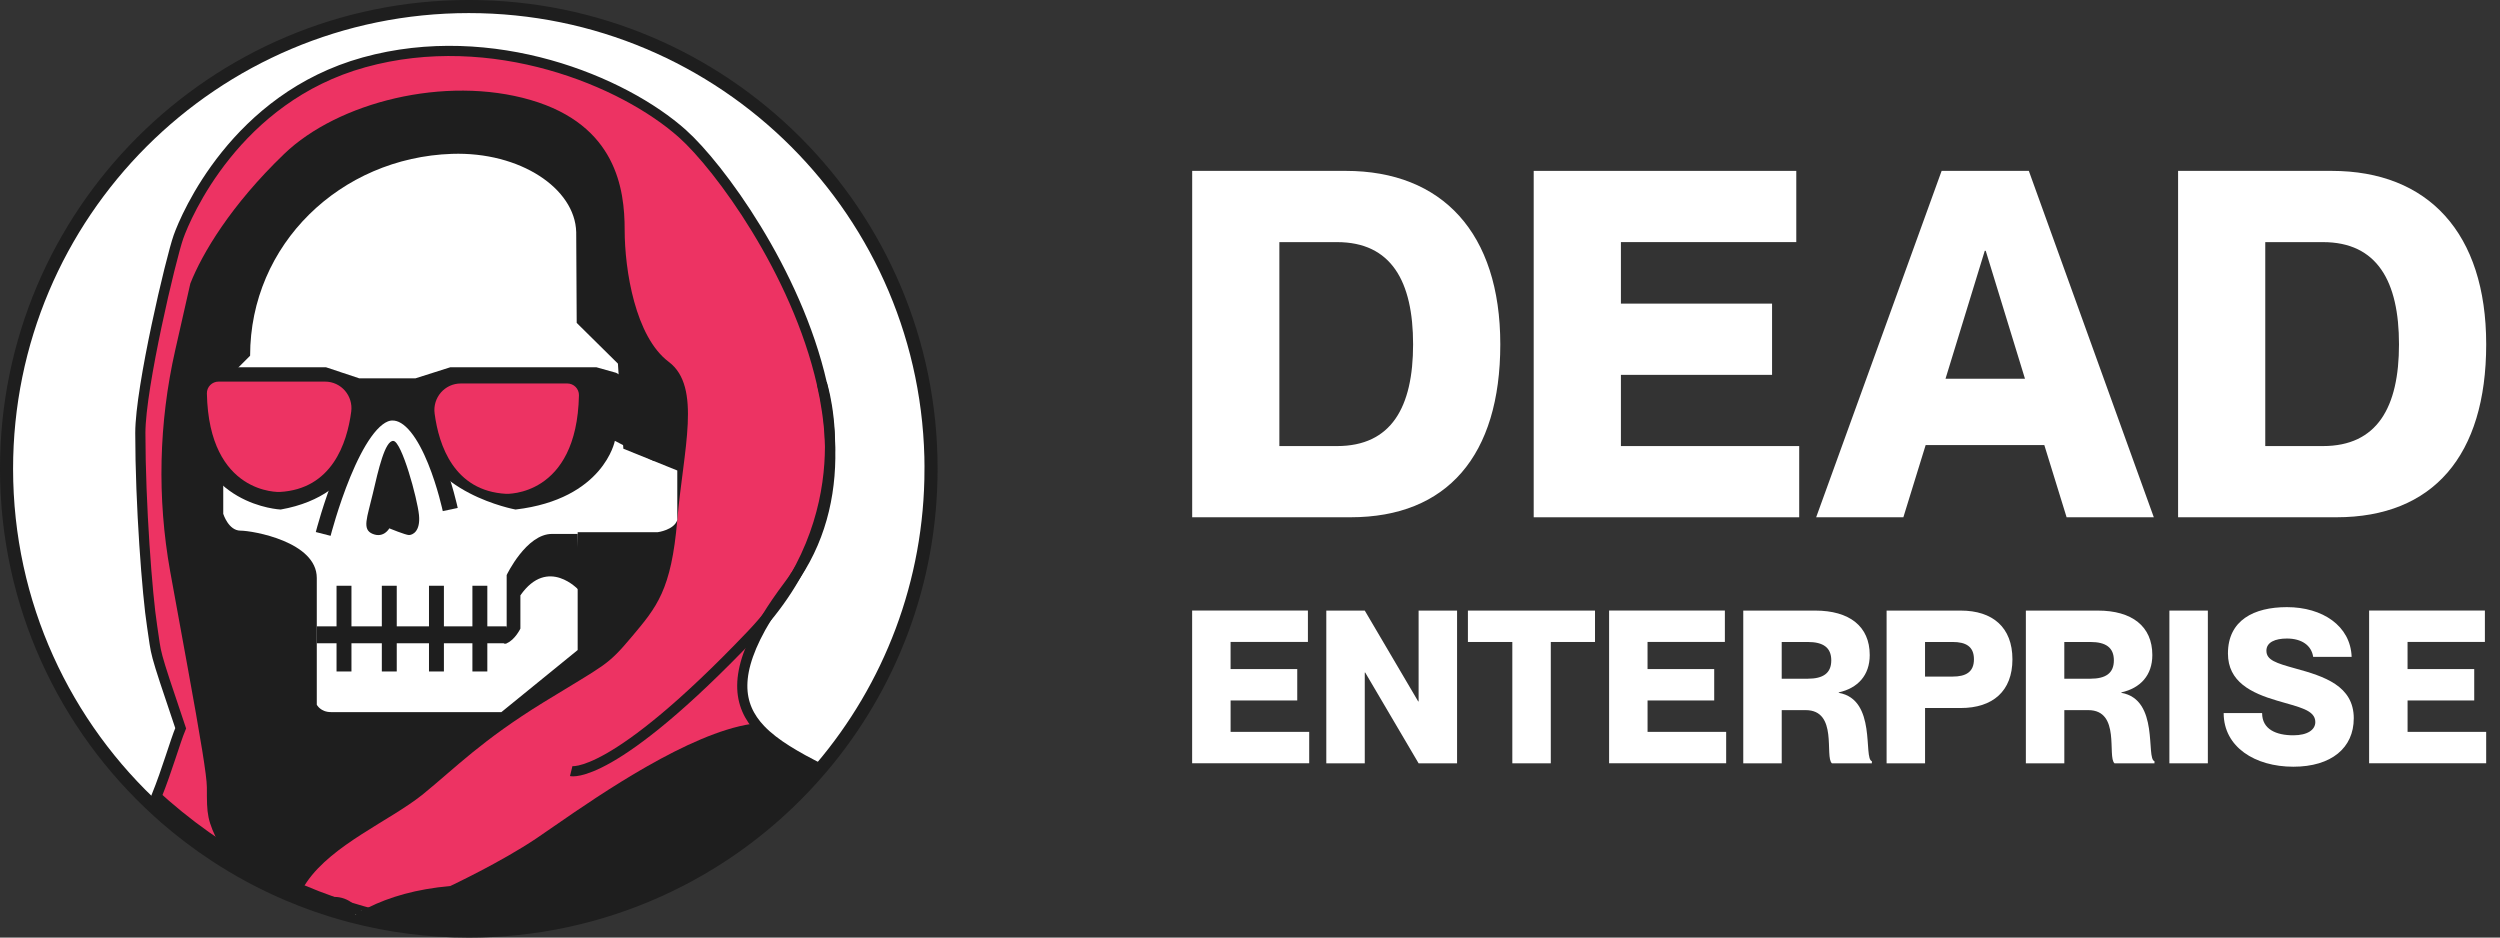 <?xml version="1.0" encoding="UTF-8"?>
<svg id="Layer_1" data-name="Layer 1" xmlns="http://www.w3.org/2000/svg" viewBox="0 0 1028.93 385.89">
  <rect x="0" y="0" width="1028.93" height="385.89" fill="#333333" stroke="none"/>
  <defs>
    <style>
      .cls-1, .cls-2 {
        fill: #fff;
      }

      .cls-3 {
        fill: #1e1e1e;
      }

      .cls-4 {
        stroke-width: 6.29px;
      }

      .cls-4, .cls-5, .cls-2, .cls-6, .cls-7 {
        stroke: #1e1e1e;
        stroke-miterlimit: 10;
      }

      .cls-4, .cls-6 {
        fill: none;
      }

      .cls-5 {
        stroke-width: 4.14px;
      }

      .cls-5, .cls-8 {
        fill: #fffdee;
      }

      .cls-2 {
        stroke-width: 5.39px;
      }

      .cls-6 {
        stroke-width: 4.19px;
      }

      .cls-7 {
        stroke-width: 4.19px;
      }

      .cls-7, .cls-9 {
        fill: #ed3363;
      }
    </style>
  </defs>
  <g>
    <path class="cls-2" d="M383.19,192.95c0,46.94-17,89.91-45.18,123.09-.13.16-.26.31-.4.46-4.26,4.99-8.77,9.75-13.52,14.27-.49.47-.98.93-1.47,1.38-2.12,1.99-4.29,3.92-6.51,5.8-7.17,6.1-14.79,11.68-22.82,16.66-3.36,2.1-6.79,4.08-10.29,5.96-1.01.55-2.03,1.09-3.06,1.61-23.4,12.06-49.62,19.41-77.41,20.78-3.18.16-6.38.24-9.6.24-16.66,0-32.8-2.14-48.19-6.16-1.35-.35-2.69-.72-4.03-1.1-1.51-.43-3.02-.88-4.52-1.35-2.02-.63-4.02-1.3-6.02-1.99-3.94-1.38-7.83-2.89-11.65-4.51-10.59-4.51-20.69-9.94-30.2-16.22-7.01-4.62-13.71-9.7-20.03-15.18-1.16-1.01-2.32-2.04-3.45-3.09C26.67,298.83,2.69,248.69,2.69,192.95,2.69,87.87,87.87,2.69,192.95,2.69s190.25,85.18,190.25,190.25Z"/>
    <g>
      <path class="cls-7" d="M228.47,339.77l64.83,14.83c-3.36,2.1-6.79,4.08-10.29,5.96-1.01.55-2.03,1.09-3.06,1.61-23.4,12.06-49.62,19.41-77.41,20.78-16.95-.35-33.42-2.69-49.18-6.81-1.5-.39-2.99-.8-4.48-1.23-1.69-.48-3.37-.98-5.03-1.5-2.25-.7-4.48-1.44-6.7-2.21-4.39-1.53-8.72-3.21-12.98-5.02-11.79-5.01-23.04-11.07-33.62-18.05-7.81-5.15-15.26-10.81-22.3-16.91,6.47-8.26,12.08-16.43,14.98-22.31.38-.75.71-1.47.99-2.15l89.44,20.45,54.8,12.54Z"/>
      <path class="cls-7" d="M337.62,316.49c-4.26,4.99-8.77,9.75-13.52,14.27-.49.47-.98.93-1.47,1.38-2.12,1.99-4.29,3.92-6.51,5.8-7.17,6.1-14.79,11.68-22.82,16.66-3.36,2.1-6.79,4.08-10.29,5.96-1.01.55-2.03,1.09-3.06,1.61-23.4,12.06-49.62,19.41-77.41,20.78-16.95-.35-33.42-2.69-49.18-6.81-1.5-.39-2.99-.8-4.48-1.23-1.69-.48-3.37-.98-5.03-1.5-2.25-.7-4.48-1.44-6.7-2.21-4.39-1.53-8.72-3.21-12.98-5.02-11.79-5.01-23.04-11.07-33.62-18.05-7.81-5.15-15.26-10.81-22.3-16.91-1.3-1.12-2.59-2.27-3.85-3.43,4.47-11.08,7.55-22.24,9.96-28.06-11.75-34.83-9.73-29.09-11.75-41.95-2.02-12.86-4.85-50.37-4.85-79.62,0-18.76,12.65-72.08,15.69-80.66,3.04-8.58,23.55-57.21,76.4-71.85,52.85-14.64,106.87,7.73,131.1,29.44,14.99,13.42,46.78,56.51,57.32,102.81,0,.01,0,.02,0,.03,0,.02.01.04.02.06,1.73,7.69,2.9,15.48,3.29,23.23,0,.05,0,.11,0,.17.96,19.29-2.81,38.36-14.03,55.35-.01.02-.03.05-.05.07h0s0,.02-.02.02c-.93,1.42-1.92,2.83-2.97,4.22-3.52,4.69-6.51,9.05-8.98,13.11h0s0,0,0,.01c0,.01-.01.02-.02.03-13.89,22.8-11.95,36.1-2.52,46.04,5.94,6.24,14.83,11.14,24.62,16.22Z"/>
      <path class="cls-8" d="M148.89,374.92c-.87.48-1.72.97-2.55,1.47-.63-1.15-1.48-2.16-2.49-2.97,1.67.52,3.35,1.02,5.03,1.5Z"/>
      <path class="cls-3" d="M278.75,214c-2.45,28.9-8.44,35.83-18.73,48.07-10.29,12.25-10.78,11.27-36.25,26.94-25.47,15.68-36.27,26.94-49.49,37.72l-.62.5c-13.33,10.59-36.76,20.32-47.37,35.75-.73,1.06-1.43,2.13-2.11,3.21-11.79-5.02-23.04-11.07-33.62-18.05-5.42-10.62-5.42-12.87-5.42-24.12,0-2.36-.72-7.75-1.9-15.1-2.89-18-8.54-47.77-13.2-73.74-5.41-30.18-4.71-61.13,2.07-91.04l6.22-27.44c4.86-12.31,16.61-32.19,38.66-53.38,22.04-21.19,66.13-32.45,101.4-22.17,35.27,10.29,38.7,36.74,38.7,53.4s4.4,44.08,18.13,54.37c13.71,10.29,5.98,36.19,3.54,65.09Z"/>
      <path class="cls-1" d="M237.15,95.51c-.47-17.91-23.03-33.13-51.13-32.19-45.86,1.54-83.08,37.2-83.08,83.08l-8.82,8.82s-2.24,2.78-2.24,6.46v49.79s2.13,6.93,7.11,6.93,31.39,4.55,31.39,19.48v52.17s1.52,3.03,5.84,3.03h70.14l31.39-25.54v-48.51h32.97s6.7-.88,8.03-5.02v-20.37l-22.2-8.97-2.23-35.01-16.97-16.77-.2-37.38Z"/>
      <path class="cls-3" d="M74.37,151.16h59.81l13.63,4.54h23.22l14.29-4.54h60.16l8.08,2.27,17.79,9.99-2.21,26.32-16.08-8.3s-4.54,23.98-40.88,28.27c0,0-37.35-6.81-40.88-34.07,0,0-9.09-12.87-19.94,0,0,0-1.51,28.01-35.84,34.07,0,0-34.83-1.51-37.35-40.13l-3.79-2.78v-15.65Z"/>
      <path class="cls-9" d="M89.93,157.06h43.85c6.61,0,11.64,5.83,10.77,12.38-1.73,13.04-7.95,31.85-29.41,33.04,0,0-29.15,1.32-29.99-40.57-.05-2.66,2.12-4.85,4.78-4.85Z"/>
      <path class="cls-9" d="M233.5,157.83h-43.85c-6.61,0-11.64,5.83-10.77,12.38,1.73,13.04,7.95,31.85,29.41,33.04,0,0,29.15,1.32,29.99-40.57.05-2.66-2.12-4.85-4.78-4.85Z"/>
      <path class="cls-4" d="M133.02,219.75s12.61-49.22,28.19-49.82,24.1,39.78,24.1,39.78"/>
      <path class="cls-3" d="M160.22,217.46s-2.22,4.13-6.8,2.29c-4.58-1.83-2.29-6.64,0-16.5,2.29-9.86,5.04-22.01,8.48-21.78s9.85,23.6,10.54,30.48c.69,6.88-2.75,8.27-4.13,8.26s-8.09-2.76-8.09-2.76Z"/>
      <rect class="cls-3" x="130.38" y="257.79" width="78.14" height="6.96"/>
      <rect class="cls-3" x="138.51" y="241.08" width="6.14" height="35.28"/>
      <rect class="cls-3" x="157.15" y="241.08" width="6.14" height="35.28"/>
      <rect class="cls-3" x="176.56" y="241.08" width="6.14" height="35.28"/>
      <rect class="cls-3" x="194.43" y="241.08" width="6.14" height="35.28"/>
      <path class="cls-3" d="M208.53,257.79v-21.12s8.05-16.92,18.64-16.92h10.59l.53,23.19s-12.74-14.16-24.11,2.09v13.69s-2.23,4.64-5.64,6.03c-3.41,1.39,0-6.96,0-6.96Z"/>
      <path class="cls-6" d="M338.25,157.83s17.95,54.21-28.98,103.45c-57.41,60.23-74.18,56.09-74.18,56.09"/>
      <path class="cls-3" d="M337.62,316.49c-4.26,4.99-8.77,9.75-13.52,14.27-.49.47-.98.93-1.47,1.38-2.22,1.67-4.42,3.59-6.51,5.8-7.17,6.1-14.79,11.68-22.82,16.66-3.36,2.1-6.79,4.08-10.29,5.96-1.01.55-2.03,1.09-3.06,1.61-23.4,12.06-49.62,19.41-77.41,20.78-16.95-.35-33.42-2.69-49.18-6.81-1.5-.39-2.99-.8-4.48-1.23.79-.43,1.6-.86,2.43-1.27,8.95-4.48,20.11-7.75,34-8.97,0,0,20.9-9.83,35.5-19.65,2.02-1.36,4.61-3.16,7.65-5.26,18.91-13.1,55.25-37.98,80.85-41.83l3.68,2.33,25.01,15.76"/>
      <path class="cls-5" d="M137.61,371.21c2.34,0,4.53.81,6.25,2.21-2.25-.7-4.48-1.44-6.7-2.21h.45Z"/>
    </g>
  </g>
  <g>
    <g>
      <path class="cls-1" d="M490.66,70.33h63.21c39.68,0,63.61,25.52,63.61,71.38s-21.93,71.18-61.61,71.18h-65.2V70.33ZM526.55,183.59h23.73c22.33,0,31.31-15.95,31.31-41.87s-8.97-42.07-31.31-42.07h-23.73v83.95Z"/>
      <path class="cls-1" d="M729.33,124.97v29.31h-62.21v29.31h73.38v29.31h-109.27V70.33h108.07v29.31h-72.18v25.32h62.21Z"/>
      <path class="cls-1" d="M792.54,183.19l-9.17,29.71h-35.89l51.64-142.57h35.89l51.44,142.57h-35.89l-9.17-29.71h-48.85ZM833.42,155.87l-16.15-52.64h-.4l-16.15,52.64h32.7Z"/>
      <path class="cls-1" d="M896.43,70.33h63.21c39.68,0,63.61,25.52,63.61,71.38s-21.93,71.18-61.61,71.18h-65.2V70.33ZM932.32,183.59h23.73c22.33,0,31.31-15.95,31.31-41.87s-8.97-42.07-31.31-42.07h-23.73v83.95Z"/>
    </g>
    <g>
      <path class="cls-1" d="M533.91,275.38v12.92h-27.43v12.92h32.35v12.92h-48.18v-62.86h47.65v12.92h-31.83v11.17h27.43Z"/>
      <path class="cls-1" d="M545.87,251.3h15.83l21.98,37.37h.18v-37.37h15.83v62.86h-15.83l-21.98-37.36h-.18v37.36h-15.83v-62.86Z"/>
      <path class="cls-1" d="M622.44,264.22h-18.29v-12.92h52.31v12.92h-18.2v49.94h-15.83v-49.94Z"/>
      <path class="cls-1" d="M705.52,275.38v12.92h-27.43v12.92h32.35v12.92h-48.18v-62.86h47.65v12.92h-31.83v11.17h27.43Z"/>
      <path class="cls-1" d="M717.48,251.3h29.63c13.98,0,22.42,6.42,22.42,18.29,0,8.35-4.92,13.63-12.75,15.38v.18c15.74,2.73,10.02,27.08,13.63,28.13v.88h-16.44c-3.08-2.64,2.64-21.89-10.81-21.89h-9.85v21.89h-15.83v-62.86ZM733.3,279.34h10.73c6.33,0,9.67-2.28,9.67-7.56s-3.34-7.56-9.67-7.56h-10.73v15.12Z"/>
      <path class="cls-1" d="M776.47,251.3h30.51c13.1,0,21.28,6.86,21.28,20.05s-8.18,20.05-21.28,20.05h-14.68v22.77h-15.83v-62.86ZM792.29,278.46h11.34c5.45,0,8.79-1.85,8.79-7.12s-3.34-7.12-8.79-7.12h-11.34v14.24Z"/>
      <path class="cls-1" d="M833.79,251.3h29.63c13.98,0,22.42,6.42,22.42,18.29,0,8.35-4.92,13.63-12.75,15.38v.18c15.74,2.73,10.02,27.08,13.63,28.13v.88h-16.44c-3.08-2.64,2.64-21.89-10.81-21.89h-9.85v21.89h-15.83v-62.86ZM849.61,279.34h10.73c6.33,0,9.67-2.28,9.67-7.56s-3.34-7.56-9.67-7.56h-10.73v15.12Z"/>
      <path class="cls-1" d="M908.69,251.3v62.86h-15.83v-62.86h15.83Z"/>
      <path class="cls-1" d="M968.74,295.69c0,12.05-9.14,19.87-24.88,19.87s-28.66-8.09-28.66-22.07h15.82c0,6.68,5.8,9.14,12.84,9.14,5.89,0,9.06-2.29,9.06-5.45,0-5.01-6.77-6.15-15.65-8.79-10.81-3.16-20.31-7.82-20.31-19.43,0-13.72,10.73-19.08,24.27-19.08,14.68,0,26.2,7.74,26.64,20.48h-15.83c-.7-4.75-4.75-7.56-10.81-7.56-4.75,0-8.44,1.49-8.44,5.01,0,3.87,3.96,5.1,11.87,7.3,11.87,3.25,24.09,7.12,24.09,20.57Z"/>
      <path class="cls-1" d="M1018.32,275.38v12.92h-27.43v12.92h32.35v12.92h-48.18v-62.86h47.65v12.92h-31.83v11.17h27.43Z"/>
    </g>
  </g>
</svg>